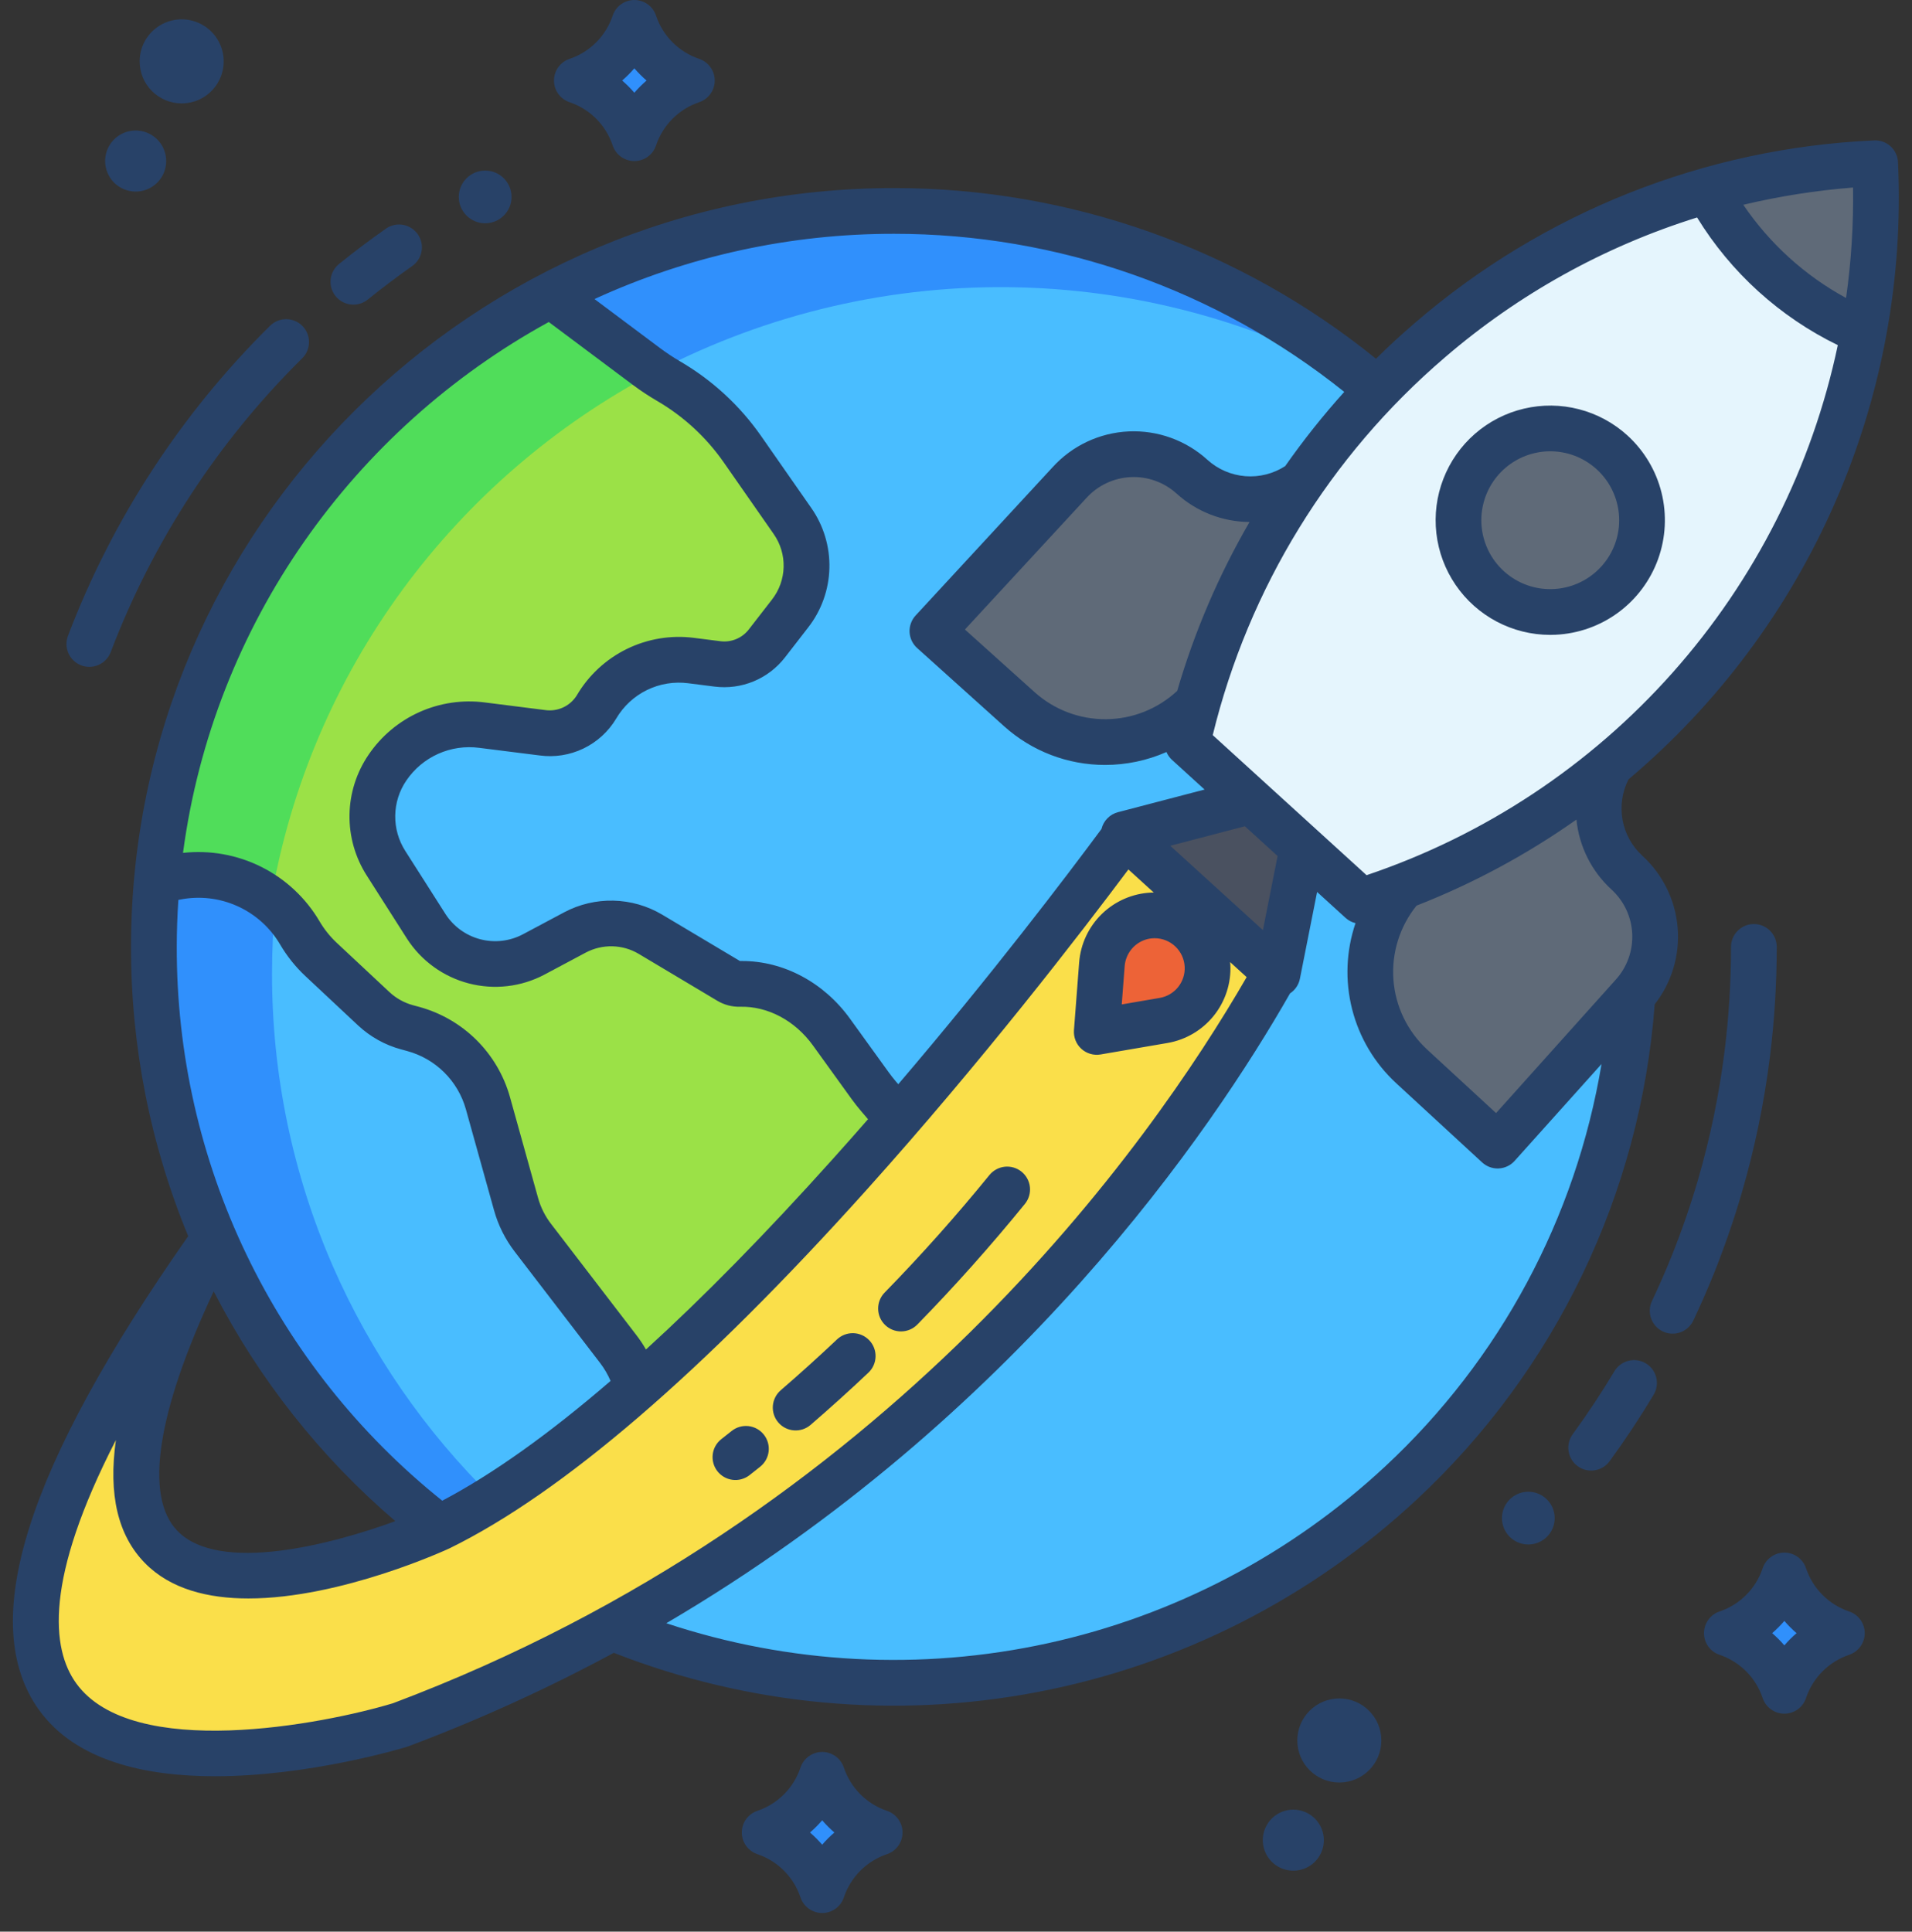 <svg width="98" height="99" viewBox="0 0 98 99" fill="none" xmlns="http://www.w3.org/2000/svg">
<rect x="0" y="0" width="98" height="99" fill="#333333" stroke="none"/>
<path d="M96.113 8.367C96.141 8.971 96.156 9.57 96.156 10.166C96.157 12.459 95.949 14.747 95.533 17.002L95.492 16.994C92.108 15.569 89.31 13.033 87.561 9.805L87.541 9.768C90.335 8.972 93.211 8.502 96.113 8.367Z" fill="#5F6A78"/>
<path d="M71.906 45.43C71.201 45.701 70.486 45.951 69.76 46.18L66.762 43.451L64.129 41.053L60.863 38.082C61.016 37.391 61.188 36.706 61.381 36.029C62.512 32.003 64.305 28.194 66.686 24.756C71.701 17.504 79.069 12.209 87.541 9.768L87.561 9.805C89.31 13.033 92.108 15.569 95.492 16.994L95.533 17.002C93.927 25.689 89.329 33.538 82.537 39.187C79.361 41.839 75.769 43.948 71.906 45.43Z" fill="#E5F5FD"/>
<path d="M92.584 82.572C93.095 83.085 93.718 83.472 94.404 83.701C93.718 83.933 93.094 84.32 92.583 84.833C92.072 85.346 91.686 85.971 91.457 86.658C91.229 85.97 90.844 85.345 90.333 84.832C89.821 84.318 89.197 83.931 88.51 83.701C89.197 83.471 89.821 83.085 90.332 82.572C90.844 82.059 91.229 81.434 91.457 80.746C91.685 81.434 92.071 82.06 92.584 82.572Z" fill="#3090FC"/>
<path d="M83.672 51.012L76.76 58.715L72.347 54.646C71.078 53.476 70.319 51.853 70.237 50.129C70.154 48.404 70.754 46.716 71.906 45.43C75.769 43.948 79.361 41.839 82.537 39.187L82.543 39.193C82.028 40.072 81.831 41.102 81.985 42.108C82.138 43.115 82.633 44.039 83.387 44.724C84.257 45.518 84.778 46.624 84.833 47.801C84.888 48.978 84.474 50.128 83.681 51L83.672 51.012Z" fill="#5F6A78"/>
<path d="M76.76 58.715L83.672 51.012C82.387 70.686 65.932 86.248 45.82 86.248C40.867 86.255 35.961 85.293 31.377 83.418V83.416C51.549 72.344 62.018 55.822 65.316 49.955L65.4 49.863L65.477 49.934L66.762 43.451L69.76 46.18C70.484 45.951 71.2 45.701 71.906 45.43C70.754 46.716 70.154 48.404 70.237 50.129C70.319 51.853 71.078 53.477 72.348 54.647L76.76 58.715Z" fill="#49BDFF"/>
<path d="M70.602 19.973C69.169 21.459 67.86 23.058 66.686 24.756C65.859 25.35 64.853 25.643 63.836 25.584C62.819 25.526 61.853 25.121 61.1 24.436C60.228 23.642 59.078 23.227 57.9 23.282C56.723 23.337 55.616 23.857 54.822 24.729L47.791 32.342L52.254 36.355C53.521 37.494 55.181 38.096 56.883 38.035C58.586 37.974 60.198 37.255 61.381 36.029C61.188 36.707 61.015 37.391 60.863 38.082L64.129 41.053L57.598 42.76L57.666 42.822C55.877 45.25 51.502 51.053 46.037 57.369L45.031 56.193C44.877 56.014 44.73 55.826 44.592 55.633L42.617 52.897C41.525 51.383 39.779 50.379 37.904 50.428C37.716 50.434 37.53 50.385 37.369 50.287L33.334 47.881C32.753 47.536 32.093 47.347 31.418 47.33C30.742 47.314 30.074 47.471 29.477 47.787L27.35 48.92C26.42 49.416 25.337 49.543 24.317 49.276C23.298 49.009 22.416 48.368 21.848 47.48L19.781 44.238C19.314 43.504 19.072 42.65 19.085 41.78C19.099 40.91 19.367 40.063 19.858 39.344C20.384 38.567 21.117 37.952 21.973 37.567C22.828 37.182 23.774 37.043 24.705 37.164L27.803 37.557C28.343 37.631 28.892 37.545 29.384 37.311C29.876 37.076 30.288 36.703 30.57 36.236C31.057 35.407 31.776 34.74 32.639 34.316C33.502 33.893 34.471 33.733 35.424 33.855L36.777 34.027C37.252 34.086 37.734 34.022 38.176 33.839C38.618 33.657 39.006 33.363 39.301 32.986L40.494 31.445C41.02 30.771 41.316 29.946 41.338 29.091C41.359 28.236 41.106 27.397 40.615 26.697L38.041 23.008C37.052 21.59 35.766 20.406 34.272 19.537C33.879 19.308 33.5 19.057 33.137 18.785L30.967 17.166L28.219 15.109C34.963 11.603 42.602 10.193 50.154 11.059C57.706 11.926 64.827 15.03 70.602 19.973Z" fill="#49BDFF"/>
<path d="M57.666 42.822L57.598 42.76L64.129 41.053L66.762 43.451L65.477 49.934L65.4 49.863L57.666 42.822Z" fill="#4A5160"/>
<path d="M65.4 49.863L65.317 49.955C62.018 55.822 51.549 72.344 31.377 83.416C27.88 85.335 24.25 87.003 20.516 88.406C20.516 88.406 -14.123 98.957 10.961 63.521C-2.363 89.375 22.031 78.541 22.527 78.303L22.529 78.301C25.752 76.721 29.238 74.144 32.729 71.07C37.359 66.994 41.996 62.041 46.037 57.369C51.502 51.053 55.877 45.25 57.666 42.822L65.4 49.863Z" fill="#FADF4A"/>
<path d="M61.1 24.436C61.853 25.121 62.819 25.526 63.836 25.584C64.853 25.643 65.859 25.35 66.686 24.756C64.305 28.194 62.512 32.003 61.381 36.029C60.198 37.255 58.586 37.974 56.883 38.035C55.181 38.096 53.521 37.494 52.254 36.355L47.791 32.342L54.822 24.729C55.616 23.857 56.723 23.337 57.9 23.282C59.078 23.227 60.228 23.642 61.1 24.436Z" fill="#5F6A78"/>
<path d="M45.031 56.193L46.037 57.369C41.996 62.041 37.359 66.994 32.728 71.07L32.6 70.926C32.408 70.282 32.1 69.679 31.691 69.147L27.311 63.436C26.916 62.922 26.625 62.337 26.451 61.713L25.006 56.527C24.748 55.619 24.261 54.793 23.59 54.129C22.919 53.465 22.088 52.985 21.178 52.736L20.863 52.652C20.226 52.478 19.64 52.152 19.156 51.701L16.459 49.178C16.032 48.778 15.665 48.319 15.369 47.815C14.739 46.739 13.79 45.885 12.653 45.372C11.517 44.859 10.249 44.712 9.025 44.951L8.508 45.053L8.053 45.01C9.262 31.998 17.121 20.9 28.219 15.109L30.967 17.166L33.137 18.785C33.5 19.057 33.879 19.308 34.272 19.537C35.766 20.406 37.052 21.59 38.041 23.008L40.615 26.697C41.106 27.397 41.359 28.236 41.338 29.091C41.316 29.946 41.02 30.771 40.494 31.445L39.301 32.986C39.006 33.363 38.618 33.657 38.176 33.839C37.734 34.022 37.252 34.086 36.777 34.027L35.424 33.855C34.471 33.733 33.502 33.893 32.639 34.316C31.776 34.74 31.057 35.407 30.57 36.236C30.288 36.703 29.876 37.076 29.384 37.311C28.892 37.545 28.343 37.631 27.803 37.557L24.705 37.164C23.774 37.043 22.828 37.182 21.973 37.567C21.117 37.952 20.384 38.567 19.857 39.344C19.367 40.063 19.099 40.91 19.085 41.78C19.072 42.65 19.314 43.504 19.781 44.238L21.848 47.48C22.416 48.368 23.297 49.009 24.317 49.276C25.337 49.543 26.419 49.416 27.35 48.92L29.477 47.787C30.074 47.471 30.742 47.314 31.418 47.33C32.093 47.347 32.753 47.536 33.334 47.881L37.369 50.287C37.53 50.385 37.716 50.434 37.904 50.428C39.779 50.379 41.525 51.383 42.617 52.897L44.592 55.633C44.73 55.826 44.877 56.014 45.031 56.193Z" fill="#9BE147"/>
<path d="M43.268 92.789C43.778 93.303 44.401 93.69 45.088 93.92C44.401 94.15 43.778 94.537 43.266 95.05C42.755 95.563 42.369 96.188 42.141 96.875C41.913 96.187 41.528 95.562 41.016 95.049C40.505 94.536 39.881 94.149 39.193 93.92C39.88 93.689 40.504 93.302 41.016 92.789C41.527 92.276 41.912 91.651 42.141 90.963C42.369 91.651 42.755 92.276 43.268 92.789Z" fill="#3090FC"/>
<path d="M33.639 2.998C34.15 3.51 34.774 3.897 35.461 4.127C34.774 4.357 34.15 4.745 33.639 5.258C33.127 5.771 32.742 6.396 32.514 7.084C32.285 6.396 31.9 5.771 31.389 5.258C30.877 4.745 30.253 4.357 29.566 4.127C30.253 3.897 30.878 3.51 31.389 2.998C31.901 2.485 32.286 1.859 32.514 1.172C32.742 1.86 33.127 2.485 33.639 2.998Z" fill="#3090FC"/>
<path d="M32.6 70.926L32.728 71.07C29.238 74.144 25.752 76.721 22.529 78.301L22.527 78.303C17.504 74.415 13.538 69.327 10.996 63.506C8.94 58.781 7.882 53.682 7.889 48.529C7.889 47.342 7.943 46.169 8.053 45.01L8.508 45.053L9.025 44.951C10.249 44.712 11.517 44.859 12.653 45.372C13.79 45.885 14.739 46.739 15.369 47.814C15.665 48.319 16.032 48.778 16.459 49.178L19.156 51.701C19.64 52.152 20.226 52.478 20.863 52.652L21.178 52.736C22.088 52.985 22.919 53.465 23.59 54.129C24.261 54.793 24.748 55.619 25.006 56.527L26.451 61.713C26.625 62.337 26.917 62.922 27.311 63.435L31.691 69.146C32.1 69.679 32.408 70.282 32.6 70.926Z" fill="#49BDFF"/>
<path d="M82.625 23.184C83.313 23.81 83.8 24.626 84.024 25.529C84.248 26.432 84.199 27.381 83.884 28.257C83.569 29.132 83.001 29.894 82.252 30.447C81.504 30.999 80.608 31.317 79.679 31.361C78.75 31.405 77.828 31.172 77.031 30.692C76.234 30.212 75.597 29.507 75.201 28.665C74.805 27.823 74.668 26.883 74.806 25.963C74.944 25.043 75.352 24.184 75.978 23.496C76.819 22.573 77.991 22.022 79.237 21.964C80.484 21.905 81.702 22.344 82.625 23.184Z" fill="#5F6A78"/>
<path d="M61.891 49.5C61.903 49.749 61.881 49.999 61.824 50.242C61.703 50.762 61.431 51.234 61.043 51.6C60.654 51.966 60.167 52.209 59.641 52.299L56.213 52.889L56.478 49.42C56.531 48.731 56.843 48.088 57.353 47.622C57.863 47.157 58.532 46.903 59.222 46.913C59.913 46.923 60.574 47.197 61.069 47.677C61.565 48.158 61.859 48.81 61.891 49.5Z" fill="#ED6337"/>
<path d="M45.82 10.81C39.692 10.8 33.652 12.275 28.219 15.109L30.967 17.166L33.137 18.785L33.688 19.016C39.414 16.04 45.803 14.565 52.255 14.729C58.706 14.893 65.011 16.691 70.58 19.954C63.688 14.039 54.902 10.794 45.82 10.81Z" fill="#3090FC"/>
<path d="M33.561 19.084C33.418 18.986 33.275 18.889 33.137 18.785L30.967 17.166L28.219 15.109C17.121 20.9 9.262 31.998 8.053 45.01L8.508 45.053L9.025 44.951C9.873 44.785 10.747 44.805 11.586 45.007C12.426 45.21 13.212 45.591 13.891 46.125C15.88 34.377 23.332 24.472 33.561 19.084Z" fill="#50DD5A"/>
<path d="M17.051 64.873C14.994 60.148 13.937 55.049 13.943 49.896C13.943 48.709 13.998 47.536 14.107 46.377L14.203 46.386C13.511 45.761 12.682 45.307 11.784 45.058C10.885 44.809 9.941 44.772 9.025 44.951L8.508 45.053L8.053 45.01C7.943 46.169 7.889 47.342 7.889 48.529C7.882 53.682 8.94 58.781 10.996 63.506C13.538 69.327 17.504 74.415 22.527 78.303L22.529 78.301C23.465 77.837 24.377 77.325 25.26 76.768C21.784 73.368 18.996 69.329 17.051 64.873Z" fill="#3090FC"/>
<path d="M18.113 15.613C18.381 15.614 18.64 15.522 18.848 15.354C19.587 14.758 20.354 14.18 21.127 13.636C21.253 13.548 21.36 13.435 21.443 13.305C21.525 13.175 21.581 13.031 21.608 12.879C21.634 12.727 21.631 12.572 21.597 12.422C21.564 12.272 21.501 12.13 21.412 12.004C21.324 11.878 21.211 11.771 21.081 11.688C20.951 11.606 20.806 11.55 20.655 11.523C20.503 11.497 20.348 11.5 20.198 11.534C20.048 11.567 19.905 11.63 19.78 11.719C18.964 12.292 18.155 12.901 17.377 13.53C17.189 13.682 17.052 13.889 16.986 14.122C16.919 14.355 16.927 14.603 17.008 14.832C17.089 15.061 17.239 15.259 17.437 15.399C17.635 15.539 17.871 15.614 18.114 15.613H18.113Z" fill="#284268"/>
<path d="M4.162 34.102C4.306 34.156 4.459 34.182 4.613 34.178C4.767 34.173 4.919 34.139 5.059 34.075C5.199 34.012 5.326 33.922 5.431 33.81C5.537 33.698 5.619 33.566 5.674 33.423C7.829 27.762 11.173 22.629 15.482 18.371C15.593 18.264 15.682 18.134 15.743 17.992C15.805 17.849 15.837 17.696 15.838 17.541C15.84 17.385 15.81 17.232 15.752 17.088C15.694 16.944 15.607 16.813 15.498 16.703C15.388 16.593 15.258 16.506 15.114 16.447C14.971 16.387 14.817 16.357 14.662 16.358C14.507 16.358 14.353 16.39 14.21 16.45C14.067 16.511 13.938 16.599 13.829 16.71C9.284 21.202 5.756 26.617 3.483 32.59C3.373 32.881 3.383 33.203 3.51 33.486C3.637 33.77 3.872 33.991 4.162 34.102Z" fill="#284268"/>
<path d="M84.355 69.874C84.223 69.795 84.076 69.743 83.924 69.72C83.772 69.698 83.617 69.705 83.468 69.743C83.318 69.78 83.178 69.847 83.054 69.939C82.931 70.031 82.826 70.146 82.748 70.278C82.091 71.375 81.374 72.458 80.617 73.497C80.524 73.621 80.457 73.762 80.419 73.913C80.381 74.063 80.374 74.219 80.397 74.373C80.42 74.526 80.473 74.674 80.553 74.806C80.634 74.939 80.74 75.054 80.865 75.146C80.99 75.237 81.132 75.303 81.283 75.339C81.434 75.375 81.591 75.38 81.744 75.355C81.897 75.331 82.044 75.275 82.175 75.193C82.307 75.111 82.421 75.004 82.511 74.877C83.31 73.782 84.066 72.639 84.759 71.481C84.918 71.214 84.966 70.895 84.89 70.594C84.814 70.292 84.622 70.033 84.355 69.874Z" fill="#284268"/>
<path d="M89.27 61.154C89.936 58.872 90.42 56.541 90.716 54.182C90.95 52.307 91.067 50.42 91.067 48.531C91.067 48.22 90.944 47.922 90.724 47.702C90.504 47.482 90.206 47.359 89.895 47.359C89.584 47.359 89.286 47.482 89.067 47.702C88.847 47.922 88.723 48.22 88.723 48.531C88.724 50.322 88.613 52.112 88.391 53.89C88.111 56.126 87.653 58.335 87.022 60.498C86.64 61.806 86.188 63.111 85.68 64.375C85.368 65.152 85.029 65.927 84.672 66.68C84.539 66.961 84.523 67.283 84.628 67.576C84.732 67.868 84.949 68.108 85.23 68.241C85.511 68.374 85.833 68.39 86.126 68.285C86.418 68.181 86.657 67.964 86.79 67.683C87.167 66.888 87.525 66.069 87.855 65.249C88.389 63.914 88.866 62.536 89.27 61.154Z" fill="#284268"/>
<path d="M24.867 11.444C25.614 11.444 26.22 10.839 26.22 10.093C26.22 9.347 25.614 8.742 24.867 8.742C24.12 8.742 23.515 9.347 23.515 10.093C23.515 10.839 24.12 11.444 24.867 11.444Z" fill="#284268"/>
<path d="M78.334 76.455C78.067 76.455 77.805 76.535 77.583 76.683C77.361 76.832 77.188 77.043 77.086 77.29C76.984 77.537 76.957 77.809 77.009 78.071C77.061 78.333 77.19 78.574 77.379 78.763C77.568 78.952 77.809 79.08 78.071 79.132C78.334 79.184 78.605 79.157 78.852 79.055C79.099 78.953 79.31 78.78 79.459 78.557C79.607 78.335 79.686 78.074 79.686 77.807C79.686 77.448 79.543 77.105 79.29 76.851C79.036 76.598 78.692 76.455 78.334 76.455Z" fill="#284268"/>
<path d="M66.29 92.747C65.981 92.747 65.678 92.839 65.421 93.011C65.163 93.183 64.963 93.427 64.844 93.713C64.726 93.999 64.695 94.314 64.755 94.618C64.816 94.921 64.965 95.2 65.184 95.419C65.403 95.638 65.681 95.787 65.985 95.847C66.289 95.907 66.603 95.876 66.889 95.758C67.175 95.639 67.419 95.439 67.591 95.181C67.763 94.924 67.855 94.621 67.855 94.312C67.855 93.897 67.689 93.499 67.396 93.206C67.103 92.913 66.705 92.748 66.29 92.747Z" fill="#284268"/>
<path d="M68.648 91.358C69.838 91.358 70.802 90.393 70.802 89.204C70.802 88.014 69.838 87.049 68.648 87.049C67.458 87.049 66.494 88.014 66.494 89.204C66.494 90.393 67.458 91.358 68.648 91.358Z" fill="#284268"/>
<path d="M6.953 9.819C7.263 9.819 7.565 9.727 7.823 9.555C8.08 9.383 8.281 9.139 8.399 8.853C8.517 8.567 8.548 8.252 8.488 7.949C8.428 7.645 8.279 7.366 8.06 7.147C7.841 6.929 7.562 6.779 7.259 6.719C6.955 6.659 6.64 6.69 6.354 6.808C6.068 6.927 5.824 7.127 5.652 7.384C5.48 7.642 5.388 7.944 5.388 8.254C5.389 8.669 5.554 9.066 5.847 9.36C6.141 9.653 6.538 9.818 6.953 9.819Z" fill="#284268"/>
<path d="M9.311 5.3C9.737 5.3 10.154 5.173 10.508 4.937C10.862 4.7 11.138 4.363 11.301 3.97C11.464 3.576 11.507 3.143 11.424 2.725C11.341 2.307 11.136 1.924 10.835 1.622C10.533 1.321 10.15 1.116 9.732 1.032C9.314 0.949 8.881 0.992 8.487 1.155C8.094 1.318 7.757 1.594 7.52 1.948C7.283 2.302 7.157 2.718 7.157 3.144C7.157 3.716 7.384 4.264 7.788 4.668C8.192 5.072 8.74 5.299 9.311 5.3Z" fill="#284268"/>
<path d="M29.195 5.239C29.709 5.413 30.176 5.703 30.559 6.087C30.942 6.471 31.23 6.939 31.402 7.453C31.48 7.687 31.629 7.89 31.829 8.034C32.029 8.178 32.268 8.255 32.514 8.255C32.761 8.255 33 8.178 33.2 8.034C33.4 7.89 33.549 7.687 33.626 7.453C33.798 6.939 34.087 6.471 34.47 6.087C34.853 5.703 35.32 5.413 35.834 5.239C36.067 5.161 36.269 5.012 36.413 4.813C36.556 4.613 36.634 4.374 36.634 4.128C36.634 3.882 36.556 3.642 36.413 3.443C36.269 3.244 36.067 3.094 35.834 3.016C35.32 2.843 34.853 2.552 34.47 2.168C34.087 1.784 33.798 1.317 33.626 0.802C33.549 0.569 33.4 0.365 33.2 0.221C33 0.077 32.761 0 32.514 0C32.268 0 32.029 0.077 31.829 0.221C31.629 0.365 31.48 0.569 31.402 0.802C31.23 1.317 30.942 1.784 30.559 2.168C30.176 2.553 29.709 2.843 29.195 3.016C28.962 3.094 28.76 3.244 28.616 3.443C28.472 3.642 28.395 3.882 28.395 4.128C28.395 4.374 28.472 4.613 28.616 4.813C28.76 5.012 28.962 5.161 29.195 5.239ZM32.514 3.501C32.706 3.725 32.916 3.934 33.139 4.127C32.916 4.32 32.706 4.529 32.514 4.753C32.322 4.529 32.113 4.32 31.889 4.127C32.113 3.934 32.321 3.725 32.514 3.502L32.514 3.501Z" fill="#284268"/>
<path d="M45.46 92.808C44.946 92.634 44.479 92.344 44.096 91.96C43.714 91.576 43.425 91.108 43.253 90.594C43.175 90.36 43.026 90.157 42.826 90.013C42.627 89.869 42.387 89.791 42.141 89.791C41.895 89.791 41.655 89.869 41.455 90.013C41.256 90.157 41.106 90.36 41.029 90.594C40.857 91.108 40.568 91.576 40.185 91.96C39.802 92.344 39.336 92.634 38.822 92.808C38.589 92.885 38.386 93.035 38.242 93.234C38.099 93.434 38.022 93.673 38.022 93.919C38.022 94.165 38.099 94.404 38.242 94.604C38.386 94.803 38.589 94.953 38.822 95.031C39.336 95.204 39.802 95.494 40.185 95.879C40.568 96.263 40.857 96.73 41.029 97.245C41.106 97.478 41.256 97.681 41.455 97.825C41.655 97.969 41.895 98.047 42.141 98.047C42.387 98.047 42.627 97.969 42.826 97.825C43.026 97.681 43.175 97.478 43.253 97.245C43.425 96.73 43.714 96.263 44.096 95.879C44.479 95.494 44.946 95.204 45.46 95.031C45.693 94.953 45.896 94.803 46.039 94.604C46.183 94.404 46.26 94.165 46.26 93.919C46.26 93.673 46.183 93.434 46.039 93.234C45.896 93.035 45.693 92.885 45.46 92.808ZM42.141 94.546C41.949 94.322 41.74 94.113 41.516 93.92C41.74 93.727 41.949 93.517 42.141 93.294C42.334 93.518 42.542 93.727 42.766 93.92C42.542 94.112 42.334 94.321 42.141 94.545V94.546Z" fill="#284268"/>
<path d="M94.776 82.591C94.263 82.417 93.796 82.127 93.413 81.743C93.03 81.359 92.741 80.891 92.569 80.376C92.492 80.143 92.343 79.94 92.143 79.796C91.943 79.652 91.703 79.574 91.457 79.574C91.211 79.574 90.971 79.652 90.772 79.796C90.572 79.94 90.423 80.143 90.345 80.376C90.173 80.891 89.885 81.359 89.502 81.743C89.119 82.127 88.652 82.417 88.138 82.591C87.905 82.668 87.702 82.818 87.559 83.017C87.415 83.217 87.338 83.456 87.338 83.702C87.338 83.948 87.415 84.187 87.559 84.387C87.702 84.586 87.905 84.736 88.138 84.813C88.652 84.987 89.119 85.277 89.502 85.662C89.885 86.046 90.173 86.513 90.345 87.028C90.423 87.261 90.572 87.464 90.772 87.608C90.971 87.752 91.211 87.83 91.457 87.83C91.703 87.83 91.943 87.752 92.143 87.608C92.343 87.464 92.492 87.261 92.569 87.028C92.741 86.513 93.03 86.046 93.413 85.662C93.796 85.277 94.263 84.987 94.776 84.813C95.009 84.736 95.212 84.586 95.356 84.387C95.499 84.187 95.577 83.948 95.577 83.702C95.577 83.456 95.499 83.217 95.356 83.017C95.212 82.818 95.009 82.668 94.776 82.591ZM91.458 84.329C91.265 84.105 91.056 83.896 90.833 83.703C91.056 83.51 91.265 83.3 91.458 83.076C91.65 83.301 91.859 83.51 92.083 83.703C91.859 83.895 91.65 84.104 91.458 84.328V84.329Z" fill="#284268"/>
<path d="M96.058 7.197C87.39 7.583 79.103 10.874 72.532 16.541C71.841 17.132 71.172 17.748 70.527 18.386C63.538 12.724 54.815 9.636 45.82 9.639C24.258 9.639 6.716 27.086 6.716 48.53C6.709 53.617 7.705 58.655 9.646 63.356C1.306 75.261 -1.195 83.212 2.007 87.648C3.9 90.271 7.479 91.037 11.015 91.037C15.807 91.037 20.521 89.631 20.859 89.527C20.882 89.52 20.906 89.512 20.929 89.503C24.544 88.145 28.063 86.544 31.461 84.711C38.363 87.415 45.888 88.113 53.169 86.723C60.45 85.334 67.19 81.915 72.611 76.859C79.727 70.234 84.084 61.169 84.812 51.474C85.686 50.358 86.106 48.953 85.988 47.541C85.87 46.128 85.223 44.812 84.176 43.857C83.647 43.372 83.291 42.727 83.164 42.02C83.036 41.314 83.144 40.586 83.469 39.946C88.044 36.086 91.67 31.226 94.066 25.74C96.461 20.255 97.562 14.291 97.283 8.312C97.277 8.158 97.239 8.007 97.174 7.868C97.109 7.729 97.016 7.603 96.903 7.5C96.789 7.396 96.656 7.316 96.51 7.264C96.366 7.212 96.212 7.189 96.058 7.197ZM45.821 11.983C54.211 11.98 62.352 14.838 68.9 20.085C67.815 21.29 66.804 22.56 65.874 23.888C65.267 24.281 64.548 24.463 63.827 24.405C63.106 24.347 62.425 24.053 61.888 23.568C60.788 22.567 59.336 22.043 57.849 22.111C56.363 22.18 54.965 22.835 53.962 23.934L46.93 31.546C46.824 31.66 46.743 31.794 46.69 31.94C46.637 32.086 46.613 32.241 46.62 32.396C46.628 32.551 46.666 32.703 46.732 32.843C46.799 32.983 46.892 33.109 47.008 33.213L51.471 37.227C52.891 38.503 54.734 39.208 56.643 39.204C57.726 39.204 58.797 38.979 59.788 38.543C59.853 38.697 59.951 38.835 60.074 38.948L61.741 40.466L57.301 41.627C57.097 41.68 56.911 41.787 56.763 41.938C56.614 42.088 56.51 42.275 56.459 42.48V42.484C54.652 44.924 50.817 49.978 46.041 55.569L45.923 55.433C45.79 55.276 45.662 55.114 45.543 54.948L43.568 52.212C42.226 50.351 40.168 49.254 38.036 49.254C37.999 49.254 37.962 49.254 37.926 49.254L33.934 46.874C33.179 46.427 32.322 46.181 31.445 46.16C30.569 46.139 29.701 46.343 28.926 46.753L26.799 47.886C26.129 48.24 25.35 48.331 24.616 48.139C23.883 47.947 23.247 47.488 22.836 46.85L20.77 43.608C20.426 43.068 20.247 42.438 20.258 41.798C20.267 41.157 20.465 40.533 20.827 40.004C21.233 39.406 21.797 38.933 22.455 38.637C23.114 38.342 23.843 38.234 24.559 38.328L27.657 38.718C28.424 38.823 29.206 38.7 29.904 38.364C30.602 38.028 31.186 37.494 31.583 36.829C31.953 36.198 32.5 35.689 33.157 35.367C33.813 35.045 34.551 34.924 35.276 35.018L36.631 35.19C37.308 35.275 37.995 35.182 38.625 34.922C39.255 34.661 39.807 34.241 40.227 33.703L41.42 32.163C42.101 31.292 42.483 30.226 42.511 29.121C42.539 28.016 42.212 26.931 41.577 26.027L39.003 22.337C37.915 20.781 36.502 19.48 34.862 18.523C34.509 18.317 34.167 18.091 33.839 17.846L30.47 15.327C35.285 13.118 40.522 11.977 45.821 11.983ZM64.046 26.753C62.465 29.478 61.22 32.384 60.338 35.409C59.35 36.329 58.053 36.848 56.702 36.861C55.352 36.875 54.045 36.384 53.038 35.483L49.457 32.264L55.689 25.518C55.978 25.2 56.327 24.943 56.716 24.76C57.105 24.577 57.526 24.473 57.955 24.453C58.384 24.432 58.813 24.497 59.217 24.643C59.621 24.788 59.993 25.012 60.31 25.301C61.334 26.228 62.664 26.745 64.046 26.753ZM59.983 43.348L63.808 42.348L65.483 43.873L64.731 47.67L59.983 43.348ZM60.721 49.554C60.739 49.93 60.619 50.299 60.383 50.592C60.148 50.885 59.813 51.081 59.443 51.145L57.495 51.479L57.646 49.51C57.671 49.201 57.788 48.907 57.981 48.666C58.174 48.424 58.435 48.246 58.73 48.154C58.853 48.116 58.981 48.094 59.11 48.088C59.134 48.087 59.159 48.086 59.184 48.086C59.579 48.087 59.96 48.239 60.246 48.513C60.532 48.786 60.702 49.159 60.721 49.554ZM28.128 16.504L32.435 19.725C32.835 20.023 33.251 20.298 33.682 20.549C35.028 21.334 36.187 22.401 37.081 23.677L39.654 27.368C40.001 27.863 40.181 28.457 40.165 29.062C40.15 29.666 39.941 30.25 39.569 30.727L38.375 32.267C38.206 32.483 37.983 32.652 37.729 32.757C37.475 32.861 37.199 32.899 36.926 32.864L35.572 32.692C34.391 32.54 33.191 32.739 32.122 33.264C31.053 33.789 30.162 34.617 29.56 35.645C29.393 35.911 29.152 36.124 28.866 36.257C28.581 36.389 28.263 36.437 27.951 36.393L24.854 36.002C23.709 35.853 22.545 36.025 21.492 36.498C20.439 36.972 19.538 37.728 18.89 38.684C18.271 39.592 17.931 40.662 17.914 41.761C17.897 42.86 18.203 43.94 18.794 44.867L20.86 48.109C21.59 49.242 22.718 50.06 24.022 50.401C25.326 50.742 26.71 50.583 27.902 49.953L30.028 48.82C30.447 48.599 30.916 48.489 31.389 48.5C31.863 48.511 32.326 48.644 32.733 48.885L36.769 51.293C37.121 51.503 37.526 51.609 37.935 51.598C39.349 51.564 40.745 52.303 41.668 53.582L43.642 56.319C43.799 56.536 43.967 56.75 44.142 56.954L44.491 57.362C43.896 58.044 43.29 58.728 42.672 59.416C39.264 63.211 36.076 66.46 33.109 69.164C32.963 68.909 32.8 68.665 32.621 68.432L28.24 62.721C27.937 62.327 27.713 61.877 27.579 61.398L26.134 56.211C25.822 55.108 25.23 54.104 24.416 53.297C23.601 52.49 22.592 51.907 21.486 51.605L21.171 51.52C20.717 51.396 20.301 51.165 19.958 50.844L17.26 48.322C16.916 47.999 16.619 47.629 16.38 47.222C15.676 46.024 14.641 45.055 13.399 44.432C12.157 43.81 10.761 43.56 9.38 43.712C10.94 31.983 18.117 21.992 28.128 16.504ZM9.06 48.53C9.06 47.721 9.089 46.919 9.142 46.123L9.251 46.101C10.236 45.91 11.257 46.029 12.172 46.443C13.087 46.856 13.851 47.543 14.359 48.409C14.712 49.01 15.15 49.557 15.659 50.033L18.355 52.557C18.978 53.138 19.733 53.559 20.555 53.782L20.871 53.868C21.586 54.062 22.238 54.438 22.765 54.959C23.291 55.48 23.674 56.129 23.876 56.842L25.322 62.028C25.535 62.796 25.895 63.516 26.38 64.148L30.761 69.859C30.976 70.141 31.155 70.449 31.295 70.775C28.128 73.506 25.252 75.552 22.668 76.914C18.412 73.51 14.978 69.191 12.622 64.276C10.266 59.362 9.048 53.98 9.06 48.53ZM10.954 66.186C13.262 70.679 16.424 74.679 20.263 77.962C17.077 79.128 11.249 80.69 9.089 78.457C7.382 76.693 8.051 72.373 10.953 66.186L10.954 66.186ZM20.14 87.296C16.566 88.375 6.786 90.267 3.907 86.275C2.63 84.505 2.266 80.948 5.94 73.807C5.547 76.61 6.044 78.699 7.429 80.111C8.746 81.455 10.676 81.925 12.734 81.925C17.508 81.925 22.968 79.391 23.046 79.353C28.823 76.519 36.013 70.338 44.417 60.983C50.35 54.378 55.365 47.867 57.836 44.561L59.139 45.747C59.093 45.747 59.047 45.744 59.002 45.747C58.055 45.791 57.158 46.18 56.478 46.84C55.799 47.5 55.384 48.386 55.312 49.33L55.046 52.799C55.033 52.977 55.06 53.155 55.126 53.321C55.191 53.487 55.294 53.635 55.426 53.755C55.558 53.875 55.715 53.963 55.886 54.013C56.057 54.063 56.238 54.074 56.413 54.043L59.843 53.455C60.776 53.294 61.619 52.798 62.212 52.059C62.805 51.321 63.108 50.391 63.062 49.444C63.06 49.399 63.053 49.354 63.049 49.308L63.897 50.08C58.977 58.598 45.566 77.729 20.14 87.296L20.14 87.296ZM71.01 75.147C66.154 79.673 60.169 82.809 53.684 84.225C47.198 85.64 40.451 85.284 34.151 83.194C52.145 72.63 62.117 57.932 66.121 50.913C66.251 50.828 66.363 50.717 66.45 50.588C66.536 50.459 66.597 50.314 66.627 50.162L67.508 45.715L68.971 47.047C69.115 47.176 69.288 47.268 69.477 47.313C68.994 48.734 68.933 50.264 69.302 51.718C69.67 53.172 70.452 54.488 71.553 55.508L75.967 59.576C76.183 59.776 76.467 59.887 76.761 59.887C76.779 59.887 76.798 59.887 76.817 59.885C76.972 59.878 77.124 59.84 77.264 59.773C77.404 59.707 77.53 59.613 77.633 59.497L82.087 54.533C80.769 62.439 76.874 69.687 71.009 75.148L71.01 75.147ZM82.809 50.218L76.681 57.048L73.141 53.784C72.135 52.852 71.52 51.574 71.42 50.206C71.321 48.839 71.744 47.484 72.604 46.416C75.504 45.281 78.256 43.8 80.801 42.005C80.938 43.38 81.577 44.657 82.597 45.59C83.238 46.176 83.621 46.993 83.66 47.86C83.7 48.728 83.394 49.576 82.809 50.218ZM70.044 44.855L62.159 37.676C64 30.137 68.161 23.367 74.056 18.32C77.831 15.072 82.231 12.631 86.984 11.146C88.717 13.969 91.219 16.239 94.197 17.689C92.882 23.927 89.963 29.714 85.727 34.478C81.491 39.243 76.086 42.819 70.044 44.855ZM94.621 15.273C92.509 14.124 90.703 12.486 89.353 10.496C91.202 10.056 93.083 9.761 94.978 9.612C95.006 11.506 94.886 13.398 94.621 15.273Z" fill="#284268"/>
<path d="M83.414 22.317C82.708 21.675 81.857 21.214 80.933 20.975C80.009 20.735 79.041 20.725 78.112 20.944C77.183 21.162 76.322 21.604 75.602 22.23C74.882 22.857 74.326 23.649 73.981 24.539C73.636 25.429 73.513 26.389 73.622 27.337C73.731 28.285 74.07 29.192 74.609 29.98C75.147 30.767 75.87 31.412 76.713 31.858C77.557 32.304 78.497 32.538 79.451 32.539C79.545 32.539 79.639 32.537 79.733 32.532C80.894 32.478 82.013 32.08 82.948 31.39C83.883 30.7 84.592 29.748 84.986 28.654C85.38 27.561 85.441 26.375 85.161 25.247C84.881 24.119 84.273 23.1 83.413 22.317L83.414 22.317ZM82.07 29.04C81.52 29.645 80.778 30.039 79.969 30.157C79.16 30.276 78.336 30.11 77.636 29.688C76.936 29.266 76.403 28.615 76.13 27.845C75.856 27.075 75.858 26.234 76.135 25.465C76.412 24.696 76.947 24.047 77.649 23.629C78.351 23.21 79.176 23.048 79.984 23.169C80.793 23.291 81.533 23.689 82.081 24.296C82.628 24.903 82.948 25.68 82.987 26.497C83.01 26.96 82.94 27.424 82.783 27.86C82.625 28.297 82.383 28.698 82.07 29.04H82.07Z" fill="#284268"/>
<path d="M37.502 73.34C37.321 73.485 37.138 73.629 36.954 73.773C36.716 73.967 36.564 74.246 36.53 74.552C36.496 74.857 36.583 75.163 36.772 75.405C36.961 75.646 37.238 75.804 37.542 75.844C37.847 75.884 38.154 75.802 38.4 75.618C38.589 75.469 38.776 75.321 38.963 75.172C39.206 74.978 39.362 74.696 39.397 74.387C39.432 74.078 39.342 73.768 39.148 73.525C38.955 73.282 38.672 73.126 38.364 73.091C38.055 73.057 37.745 73.146 37.502 73.34H37.502Z" fill="#284268"/>
<path d="M42.901 68.648C41.961 69.536 40.991 70.413 40.016 71.254C39.899 71.355 39.804 71.478 39.735 71.615C39.666 71.752 39.624 71.902 39.613 72.056C39.59 72.366 39.691 72.672 39.894 72.907C40.097 73.143 40.386 73.288 40.696 73.31C41.005 73.333 41.312 73.232 41.547 73.029C42.549 72.164 43.546 71.264 44.511 70.351C44.737 70.138 44.869 69.843 44.877 69.533C44.886 69.222 44.771 68.92 44.557 68.695C44.344 68.469 44.049 68.337 43.739 68.328C43.428 68.32 43.127 68.435 42.901 68.648Z" fill="#284268"/>
<path d="M52.362 60.054C52.243 59.957 52.106 59.884 51.958 59.84C51.811 59.796 51.656 59.782 51.503 59.797C51.35 59.813 51.201 59.859 51.066 59.932C50.931 60.005 50.811 60.104 50.714 60.223C49.014 62.312 47.207 64.339 45.343 66.247C45.125 66.469 45.005 66.769 45.009 67.08C45.012 67.39 45.139 67.687 45.362 67.904C45.584 68.122 45.883 68.242 46.194 68.238C46.505 68.234 46.801 68.108 47.019 67.885C48.933 65.927 50.788 63.846 52.532 61.702C52.728 61.461 52.821 61.152 52.789 60.843C52.757 60.534 52.603 60.25 52.362 60.054Z" fill="#284268"/>
</svg>

